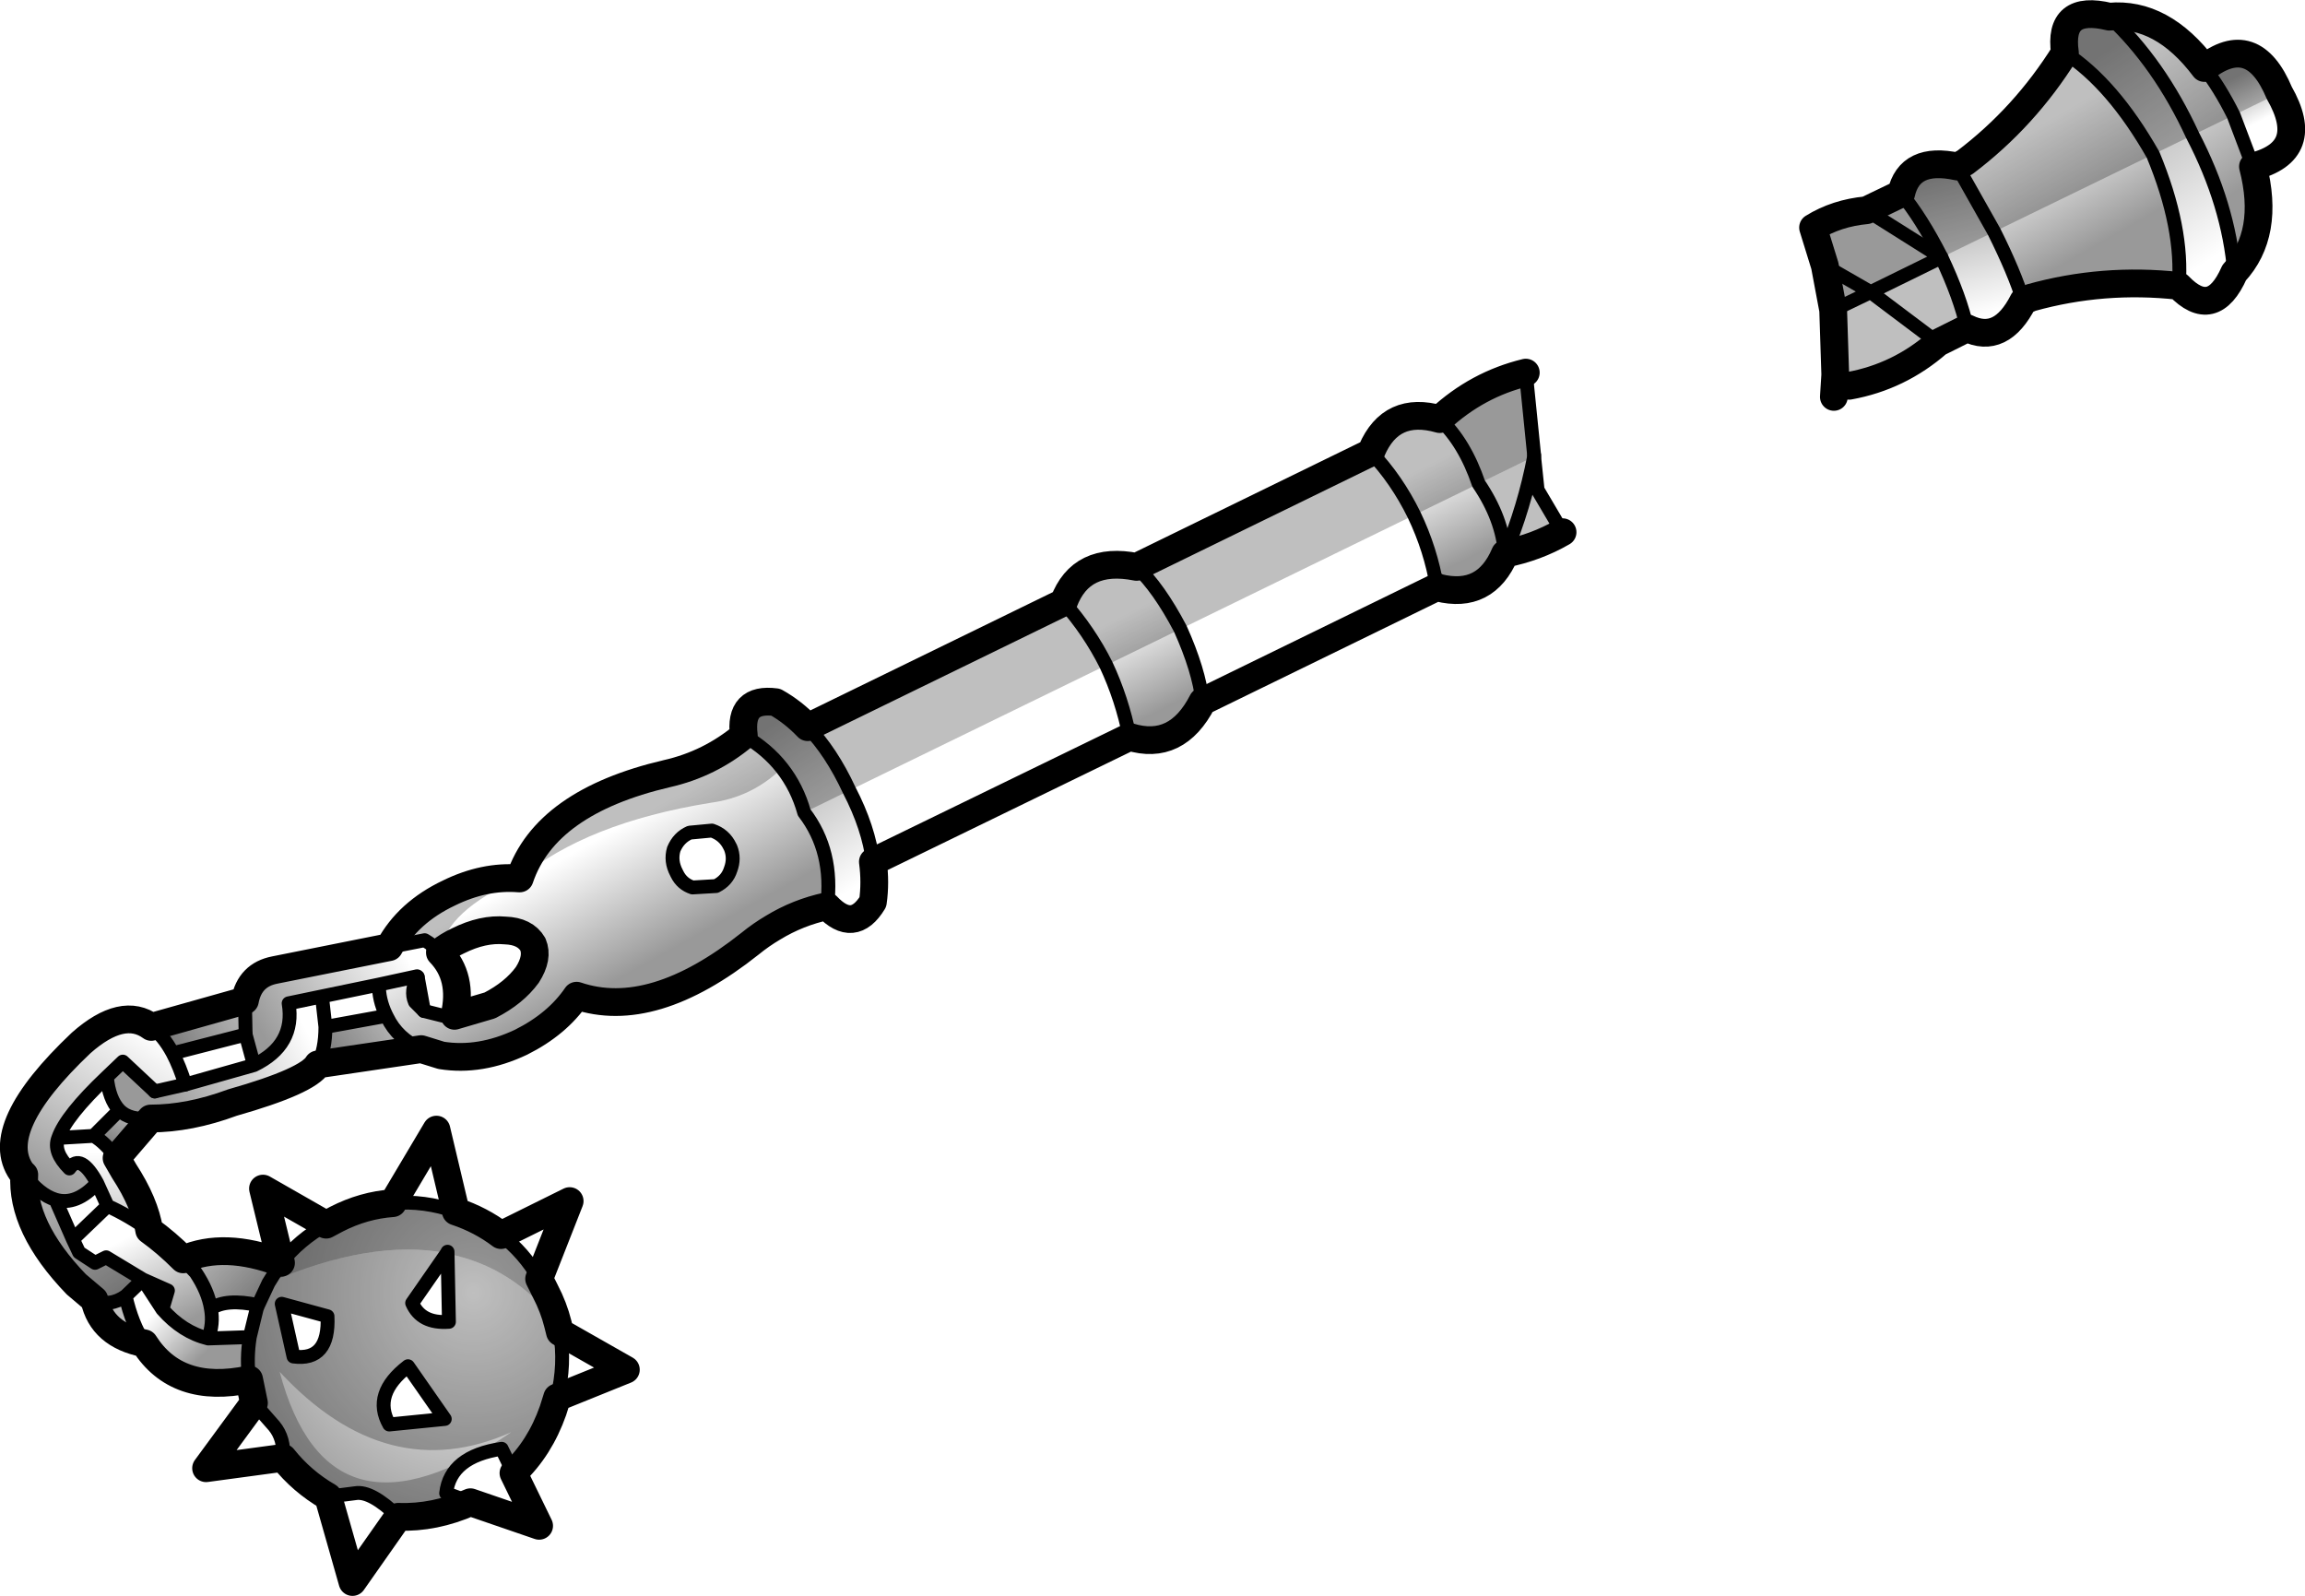 <?xml version="1.0" encoding="UTF-8" standalone="no"?>
<svg xmlns:xlink="http://www.w3.org/1999/xlink" height="115.0px" width="166.1px" xmlns="http://www.w3.org/2000/svg">
  <g transform="matrix(1.0, 0.0, 0.0, 1.0, 86.85, 26.45)">
    <path d="M43.8 -10.05 Q45.5 -11.1 47.65 -11.3 L50.15 -12.5 Q51.6 -10.75 53.05 -7.9 L45.25 -4.1 44.65 -7.3 43.8 -10.05 M16.9 3.75 Q19.6 1.25 23.1 0.4 L23.7 6.35 23.7 6.45 19.7 8.4 Q18.7 5.45 16.9 3.75 M-54.0 60.85 Q-52.2 61.45 -50.75 62.55 -49.1 63.8 -48.0 65.7 L-47.55 66.6 Q-46.95 67.75 -46.65 68.95 -49.9 64.8 -54.6 63.9 L-54.6 63.75 -54.65 63.85 Q-60.1 62.8 -67.5 66.0 L-66.6 64.55 Q-65.3 62.9 -63.35 61.8 L-62.6 61.4 Q-60.65 60.4 -58.55 60.25 -56.3 60.05 -54.0 60.85" fill="#000000" fill-opacity="0.4" fill-rule="evenodd" stroke="none"/>
    <path d="M53.05 -7.9 Q51.6 -10.75 50.15 -12.5 50.75 -15.2 54.2 -14.45 L54.75 -14.75 Q59.05 -18.0 61.95 -22.65 61.45 -26.15 65.15 -25.25 68.95 -25.6 72.0 -21.55 75.5 -24.3 77.4 -19.75 L53.05 -7.9 Q54.4 -5.05 54.9 -2.8 L52.8 -1.75 Q50.0 0.7 46.4 1.35 L45.4 0.55 45.25 -4.1 53.05 -7.9 M-58.95 46.85 Q-58.2 48.4 -56.5 49.15 L-63.95 50.25 Q-63.4 49.2 -63.4 47.55 L-59.0 46.75 -58.95 46.85 M-69.15 48.1 L-74.4 49.45 Q-75.1 48.15 -75.95 47.55 L-69.2 45.65 -69.15 48.1 M23.7 6.45 L23.95 8.85 25.75 11.9 Q23.85 13.0 21.6 13.45 21.4 10.9 19.7 8.4 L23.7 6.45 M16.9 3.75 Q18.7 5.45 19.7 8.4 L-28.9 32.1 Q-29.4 30.3 -30.5 28.9 -32.65 31.0 -35.65 31.4 -44.6 32.85 -49.4 36.85 -47.55 31.35 -38.8 29.3 -35.7 28.6 -33.25 26.55 -33.6 23.8 -30.95 24.15 -29.7 24.85 -28.65 25.95 L-10.2 16.95 Q-8.95 13.6 -4.95 14.4 L11.95 6.15 12.0 6.0 Q13.4 2.75 16.9 3.75 M-55.15 42.15 Q-55.65 41.65 -56.25 41.3 L-58.8 41.8 Q-57.45 39.3 -54.5 37.9 -51.95 36.65 -49.45 36.85 -54.7 39.2 -55.15 42.15 M-57.15 67.45 Q-56.5 68.95 -54.5 68.8 L-54.6 63.9 Q-49.9 64.8 -46.65 68.95 L-46.5 69.55 Q-46.1 71.85 -46.7 74.25 L-47.0 75.2 Q-47.95 77.9 -49.85 79.7 L-50.7 77.95 Q-54.4 78.5 -54.7 81.15 L-52.95 81.8 Q-55.55 82.95 -58.15 82.85 -60.1 80.95 -61.25 81.15 L-63.2 81.4 Q-65.1 80.3 -66.45 78.6 -66.35 77.2 -67.1 76.3 L-68.55 74.65 -68.9 72.95 Q-69.1 71.45 -68.85 69.9 L-68.35 67.85 -68.25 67.6 Q-70.55 67.1 -71.65 67.85 -71.85 66.6 -72.75 65.25 L-73.65 64.3 Q-70.7 63.0 -66.6 64.55 L-67.5 66.0 Q-60.1 62.8 -54.65 63.85 L-57.15 67.45 M-78.25 53.55 Q-77.5 54.3 -76.0 54.15 L-78.45 57.0 Q-79.3 55.85 -80.1 55.4 L-78.25 53.55 M-76.45 70.35 Q-79.5 69.75 -80.05 67.2 L-81.35 66.1 Q-85.35 61.95 -85.1 58.2 -84.0 59.65 -82.85 60.0 L-81.15 63.8 -80.0 64.55 -79.2 64.15 -76.55 65.75 -77.8 66.95 Q-77.35 68.95 -76.45 70.35 M-65.7 71.3 Q-63.1 71.65 -63.25 68.4 L-66.55 67.5 -65.7 71.3 M-58.8 76.2 L-54.8 75.8 -57.45 72.0 Q-60.05 74.0 -58.8 76.2 M-66.7 72.4 Q-63.15 85.75 -50.0 76.75 -58.95 80.75 -66.7 72.4" fill="#000000" fill-opacity="0.251" fill-rule="evenodd" stroke="none"/>
    <path d="M46.4 1.35 L45.3 2.15 45.4 0.55 46.4 1.35" fill="#666666" fill-rule="evenodd" stroke="none"/>
    <path d="M-27.25 38.85 Q-29.35 39.3 -31.15 40.4 -32.0 40.9 -32.8 41.55 -39.85 47.15 -45.3 45.3 -46.7 47.35 -49.3 48.65 -52.25 50.05 -55.05 49.6 L-56.5 49.15 Q-58.2 48.4 -58.95 46.85 L-59.0 46.75 -59.05 46.65 Q-59.55 45.6 -59.55 44.5 L-56.8 43.9 -56.75 43.95 Q-57.3 44.95 -56.95 45.75 L-56.3 46.4 -54.9 46.75 -54.1 46.75 -51.55 46.0 Q-49.8 45.1 -48.85 43.8 -48.05 42.55 -48.45 41.6 -49.0 40.65 -50.45 40.6 -52.05 40.45 -53.85 41.35 -54.6 41.7 -55.15 42.15 -55.65 41.65 -56.25 41.3 L-58.8 41.8 Q-57.45 39.3 -54.5 37.9 -51.95 36.65 -49.45 36.85 L-49.4 36.85 Q-47.55 31.35 -38.8 29.3 -35.7 28.6 -33.25 26.55 -31.55 27.55 -30.5 28.9 -29.4 30.3 -28.9 32.1 -26.75 34.9 -27.25 38.85 M-38.05 36.55 Q-37.7 37.25 -36.95 37.5 L-35.25 37.4 Q-34.45 37.0 -34.2 36.2 -33.9 35.4 -34.2 34.65 L-34.25 34.55 Q-34.65 33.7 -35.55 33.4 L-37.15 33.55 Q-37.95 33.9 -38.3 34.75 -38.55 35.6 -38.1 36.45 L-38.05 36.55" fill="url(#gradient0)" fill-rule="evenodd" stroke="none"/>
    <path d="M-0.2 24.1 Q-2.05 27.7 -5.45 26.65 -6.0 23.9 -7.15 21.45 -8.35 19.05 -10.2 16.95 -8.95 13.6 -4.95 14.4 -3.35 15.9 -1.8 18.85 -0.45 21.85 -0.2 24.1" fill="url(#gradient1)" fill-rule="evenodd" stroke="none"/>
    <path d="M21.6 13.45 Q20.2 16.75 16.8 15.9 L16.7 15.85 Q16.25 13.15 15.05 10.65 13.8 8.1 11.95 6.15 L12.0 6.0 Q13.4 2.75 16.9 3.75 18.7 5.45 19.7 8.4 21.4 10.9 21.6 13.45" fill="url(#gradient2)" fill-rule="evenodd" stroke="none"/>
    <path d="M54.2 -14.45 L54.75 -14.75 Q59.05 -18.0 61.95 -22.65 65.4 -20.4 68.3 -15.3 70.5 -10.0 70.15 -5.85 64.7 -6.45 59.5 -5.0 L58.95 -4.75 Q58.3 -6.85 56.85 -9.75 L54.2 -14.45" fill="url(#gradient3)" fill-rule="evenodd" stroke="none"/>
    <path d="M61.95 -22.65 Q61.45 -26.15 65.15 -25.25 68.75 -21.9 71.15 -16.7 73.75 -11.7 74.15 -6.8 72.6 -3.3 70.15 -5.85 70.5 -10.0 68.3 -15.3 65.4 -20.4 61.95 -22.65" fill="url(#gradient4)" fill-rule="evenodd" stroke="none"/>
    <path d="M65.15 -25.25 Q68.95 -25.6 72.0 -21.55 73.1 -20.15 74.1 -18.15 L75.5 -14.45 Q76.75 -9.6 74.15 -6.8 73.75 -11.7 71.15 -16.7 68.75 -21.9 65.15 -25.25" fill="url(#gradient5)" fill-rule="evenodd" stroke="none"/>
    <path d="M72.0 -21.55 Q75.5 -24.3 77.4 -19.75 79.8 -15.55 75.5 -14.45 L74.1 -18.15 Q73.1 -20.15 72.0 -21.55" fill="url(#gradient6)" fill-rule="evenodd" stroke="none"/>
    <path d="M58.95 -4.75 Q57.35 -1.6 54.9 -2.8 54.4 -5.05 53.05 -7.9 51.6 -10.75 50.15 -12.5 50.75 -15.2 54.2 -14.45 L56.85 -9.75 Q58.3 -6.85 58.95 -4.75" fill="url(#gradient7)" fill-rule="evenodd" stroke="none"/>
    <path d="M-23.95 35.65 Q-23.75 37.15 -23.95 38.55 -25.35 40.85 -27.25 38.85 -26.75 34.9 -28.9 32.1 -29.4 30.3 -30.5 28.9 -31.55 27.55 -33.25 26.55 -33.6 23.8 -30.95 24.15 -29.7 24.85 -28.65 25.95 -26.95 27.7 -25.65 30.5 -24.25 33.2 -23.95 35.65" fill="url(#gradient8)" fill-rule="evenodd" stroke="none"/>
    <path d="M-69.2 45.65 Q-68.85 43.8 -67.05 43.45 L-58.8 41.8 -56.25 41.3 Q-55.65 41.65 -55.15 42.15 L-55.15 42.2 Q-53.45 43.95 -54.1 46.75 L-54.9 46.75 -56.3 46.4 -56.75 43.95 -56.8 43.9 -59.55 44.5 -63.65 45.35 -66.05 45.85 Q-65.55 48.85 -68.55 50.3 L-69.15 48.1 -69.2 45.65" fill="url(#gradient9)" fill-rule="evenodd" stroke="none"/>
    <path d="M-56.5 49.15 L-63.95 50.25 Q-63.4 49.2 -63.4 47.55 L-59.0 46.75 -58.95 46.85 Q-58.2 48.4 -56.5 49.15" fill="url(#gradient10)" fill-rule="evenodd" stroke="none"/>
    <path d="M-75.95 47.55 L-69.2 45.65 -69.15 48.1 -74.4 49.45 Q-75.1 48.15 -75.95 47.55" fill="url(#gradient11)" fill-rule="evenodd" stroke="none"/>
    <path d="M-63.95 50.25 Q-64.65 51.45 -70.1 53.0 -73.2 54.15 -76.0 54.15 -77.5 54.3 -78.25 53.55 -79.0 52.75 -79.15 51.15 L-78.0 50.05 -75.7 52.2 -73.5 51.7 -68.55 50.3 Q-65.55 48.85 -66.05 45.85 L-63.65 45.35 -63.4 47.55 Q-63.4 49.2 -63.95 50.25" fill="url(#gradient12)" fill-rule="evenodd" stroke="none"/>
    <path d="M-85.1 58.2 L-85.3 58.0 Q-87.5 54.85 -81.0 48.7 -78.0 46.05 -75.95 47.55 -75.1 48.15 -74.4 49.45 -73.9 50.4 -73.5 51.7 L-75.7 52.2 -78.0 50.05 -79.15 51.15 Q-82.1 53.95 -82.65 55.55 -83.05 56.55 -81.85 57.75 -81.05 56.6 -79.85 58.8 -81.35 60.45 -82.85 60.0 -84.0 59.65 -85.1 58.2" fill="url(#gradient13)" fill-rule="evenodd" stroke="none"/>
    <path d="M-76.0 54.15 L-78.45 57.0 Q-79.3 55.85 -80.1 55.4 L-78.25 53.55 Q-77.5 54.3 -76.0 54.15" fill="url(#gradient14)" fill-rule="evenodd" stroke="none"/>
    <path d="M-78.45 57.0 L-77.9 57.95 Q-76.4 60.25 -76.1 62.2 -77.55 61.15 -79.1 60.45 L-79.85 58.8 Q-81.05 56.6 -81.85 57.75 -83.05 56.55 -82.65 55.55 L-80.1 55.4 Q-79.3 55.85 -78.45 57.0" fill="url(#gradient15)" fill-rule="evenodd" stroke="none"/>
    <path d="M-76.1 62.2 Q-74.85 63.1 -73.65 64.3 L-72.75 65.25 Q-71.85 66.6 -71.65 67.85 -71.45 68.95 -71.85 70.0 -73.7 69.55 -75.15 67.9 L-74.75 66.55 -76.55 65.75 -79.2 64.15 -80.0 64.55 -81.15 63.8 -81.6 62.85 -79.1 60.45 Q-77.55 61.15 -76.1 62.2" fill="url(#gradient16)" fill-rule="evenodd" stroke="none"/>
    <path d="M-80.05 67.2 L-81.35 66.1 Q-85.35 61.95 -85.1 58.2 -84.0 59.65 -82.85 60.0 L-81.6 62.85 -81.15 63.8 -80.0 64.55 -79.2 64.15 -76.55 65.75 -77.8 66.95 Q-78.95 67.75 -80.05 67.2" fill="url(#gradient17)" fill-rule="evenodd" stroke="none"/>
    <path d="M-68.9 72.95 Q-74.1 74.05 -76.45 70.35 -77.35 68.95 -77.8 66.95 L-76.55 65.75 -75.15 67.9 Q-73.7 69.55 -71.85 70.0 L-68.85 69.9 Q-69.1 71.45 -68.9 72.95" fill="url(#gradient18)" fill-rule="evenodd" stroke="none"/>
    <path d="M-73.65 64.3 Q-70.7 63.0 -66.6 64.55 L-67.5 66.0 -68.25 67.6 Q-70.55 67.1 -71.65 67.85 -71.85 66.6 -72.75 65.25 L-73.65 64.3" fill="url(#gradient19)" fill-rule="evenodd" stroke="none"/>
    <path d="M-63.35 61.8 L-62.6 61.4 Q-60.65 60.4 -58.55 60.25 -56.3 60.05 -54.0 60.85 -52.2 61.45 -50.75 62.55 -49.1 63.8 -48.0 65.7 L-47.55 66.6 Q-46.95 67.75 -46.65 68.95 L-46.5 69.55 Q-46.1 71.85 -46.7 74.25 L-47.0 75.2 Q-47.95 77.9 -49.85 79.7 L-50.7 77.95 Q-54.4 78.5 -54.7 81.15 L-52.95 81.8 Q-55.55 82.95 -58.15 82.85 -60.1 80.95 -61.25 81.15 L-63.2 81.4 Q-65.1 80.3 -66.45 78.6 -66.35 77.2 -67.1 76.3 L-68.55 74.65 -68.9 72.95 Q-69.1 71.45 -68.85 69.9 L-68.35 67.85 -68.25 67.6 -67.5 66.0 -66.6 64.55 Q-65.3 62.9 -63.35 61.8 M-54.65 63.85 L-57.15 67.45 Q-56.5 68.95 -54.5 68.8 L-54.6 63.75 -54.65 63.85 M-63.25 68.4 L-66.55 67.5 -65.7 71.3 Q-63.1 71.65 -63.25 68.4 M-58.8 76.2 L-54.8 75.8 -57.45 72.0 Q-60.05 74.0 -58.8 76.2" fill="url(#gradient20)" fill-rule="evenodd" stroke="none"/>
    <path d="M46.4 1.35 L45.3 2.15 M54.2 -14.45 L56.85 -9.75 Q58.3 -6.85 58.95 -4.75 M54.9 -2.8 Q54.4 -5.05 53.05 -7.9 51.6 -10.75 50.15 -12.5 M75.5 -14.45 L74.1 -18.15 Q73.1 -20.15 72.0 -21.55 M61.95 -22.65 Q65.4 -20.4 68.3 -15.3 70.5 -10.0 70.15 -5.85 M65.15 -25.25 Q68.75 -21.9 71.15 -16.7 73.75 -11.7 74.15 -6.8 M23.7 6.45 L23.95 8.85 25.75 11.9 M23.1 0.4 L23.7 6.35 M16.7 15.85 Q16.25 13.15 15.05 10.65 13.8 8.1 11.95 6.15 M16.9 3.75 Q18.7 5.45 19.7 8.4 21.4 10.9 21.6 13.45 M-4.95 14.4 Q-3.35 15.9 -1.8 18.85 -0.45 21.85 -0.2 24.1 M-10.2 16.95 Q-8.35 19.05 -7.15 21.45 -6.0 23.9 -5.45 26.65 M-23.95 35.65 Q-24.25 33.2 -25.65 30.5 -26.95 27.7 -28.65 25.95 M-27.25 38.85 Q-26.75 34.9 -28.9 32.1 -29.4 30.3 -30.5 28.9 -31.55 27.55 -33.25 26.55 M-38.05 36.55 Q-37.7 37.25 -36.95 37.5 L-35.25 37.4 Q-34.45 37.0 -34.2 36.2 -33.9 35.4 -34.2 34.65 L-34.25 34.55 Q-34.65 33.7 -35.55 33.4 L-37.15 33.55 Q-37.95 33.9 -38.3 34.75 -38.55 35.6 -38.1 36.45 L-38.05 36.55 M-74.4 49.45 Q-75.1 48.15 -75.95 47.55 M-74.4 49.45 L-69.15 48.1 M-56.3 46.4 L-54.9 46.75 -54.1 46.75 M-56.3 46.4 L-56.95 45.75 Q-57.3 44.95 -56.75 43.95 M-58.55 60.25 Q-56.3 60.05 -54.0 60.85 M-54.65 63.85 L-57.15 67.45 Q-56.5 68.95 -54.5 68.8 L-54.6 63.75 -54.65 63.85 M-50.75 62.55 Q-49.1 63.8 -48.0 65.7 M-75.7 52.2 L-78.0 50.05 -79.15 51.15 Q-79.0 52.75 -78.25 53.55 -77.5 54.3 -76.0 54.15 M-78.25 53.55 L-80.1 55.4 Q-79.3 55.85 -78.45 57.0 M-79.85 58.8 L-79.1 60.45 Q-77.55 61.15 -76.1 62.2 M-71.65 67.85 Q-71.85 66.6 -72.75 65.25 L-73.65 64.3 M-75.15 67.9 L-74.75 66.55 -76.55 65.75 -75.15 67.9 Q-73.7 69.55 -71.85 70.0 -71.45 68.95 -71.65 67.85 -70.55 67.1 -68.25 67.6 L-67.5 66.0 -66.6 64.55 Q-65.3 62.9 -63.35 61.8 M-77.8 66.95 L-76.55 65.75 -79.2 64.15 -80.0 64.55 -81.15 63.8 -81.6 62.85 -82.85 60.0 Q-84.0 59.65 -85.1 58.2 M-77.8 66.95 Q-78.95 67.75 -80.05 67.2 M-77.8 66.95 Q-77.35 68.95 -76.45 70.35 M-63.25 68.4 L-66.55 67.5 -65.7 71.3 Q-63.1 71.65 -63.25 68.4 M-68.85 69.9 Q-69.1 71.45 -68.9 72.95 M-68.85 69.9 L-68.35 67.85 -68.25 67.6 M-71.85 70.0 L-68.85 69.9 M-73.5 51.7 Q-73.9 50.4 -74.4 49.45 M-66.45 78.6 Q-66.35 77.2 -67.1 76.3 L-68.55 74.65 M-63.2 81.4 L-61.25 81.15 Q-60.1 80.95 -58.15 82.85 M-58.8 76.2 Q-60.05 74.0 -57.45 72.0 L-54.8 75.8 -58.8 76.2 M-49.85 79.7 L-50.7 77.95 Q-54.4 78.5 -54.7 81.15 L-52.95 81.8 M-46.7 74.25 Q-46.1 71.85 -46.5 69.55 M-82.65 55.55 Q-83.05 56.55 -81.85 57.75 -81.05 56.6 -79.85 58.8 -81.35 60.45 -82.85 60.0 M-79.15 51.15 Q-82.1 53.95 -82.65 55.55 L-80.1 55.4 M-79.1 60.45 L-81.6 62.85" fill="none" stroke="#000000" stroke-linecap="round" stroke-linejoin="round" stroke-width="1.0"/>
    <path d="M44.65 -7.3 L47.95 -5.4 53.05 -7.9 47.65 -11.3 M52.8 -1.75 L47.95 -5.4 45.25 -4.1 M45.4 0.55 L46.4 1.35 M23.7 6.35 L23.7 6.45 Q23.0 10.1 21.6 13.45 M-69.15 48.1 L-69.2 45.65 M-69.15 48.1 L-68.55 50.3 Q-65.55 48.85 -66.05 45.85 L-63.65 45.35 -59.55 44.5 -56.8 43.9 -56.75 43.95 -56.3 46.4 M-55.15 42.15 Q-55.65 41.65 -56.25 41.3 L-58.8 41.8 M-63.65 45.35 L-63.4 47.55 -59.0 46.75 -59.05 46.65 Q-59.55 45.6 -59.55 44.5 M-56.5 49.15 Q-58.2 48.4 -58.95 46.85 L-59.0 46.75 M-73.5 51.7 L-75.7 52.2 M-68.55 50.3 L-73.5 51.7 M-63.4 47.55 Q-63.4 49.2 -63.95 50.25" fill="none" stroke="#000000" stroke-linecap="round" stroke-linejoin="round" stroke-width="1.0"/>
    <path d="M54.2 -14.45 L54.75 -14.75 Q59.05 -18.0 61.95 -22.65 61.45 -26.15 65.15 -25.25 68.95 -25.6 72.0 -21.55 75.5 -24.3 77.4 -19.75 79.8 -15.55 75.5 -14.45 76.75 -9.6 74.15 -6.8 72.6 -3.3 70.15 -5.85 64.7 -6.45 59.5 -5.0 L58.95 -4.75 Q57.35 -1.6 54.9 -2.8 L52.8 -1.75 Q50.0 0.7 46.4 1.35 M45.3 2.15 L45.4 0.55 45.25 -4.1 44.65 -7.3 43.8 -10.05 Q45.5 -11.1 47.65 -11.3 L50.15 -12.5 Q50.75 -15.2 54.2 -14.45 M25.75 11.9 Q23.85 13.0 21.6 13.45 20.2 16.75 16.8 15.9 L16.7 15.85 -0.2 24.1 Q-2.05 27.7 -5.45 26.65 L-23.95 35.65 Q-23.75 37.15 -23.95 38.55 -25.35 40.85 -27.25 38.85 -29.35 39.3 -31.15 40.4 -32.0 40.9 -32.8 41.55 -39.85 47.15 -45.3 45.3 -46.7 47.35 -49.3 48.65 -52.25 50.05 -55.05 49.6 L-56.5 49.15 -63.95 50.25 Q-64.65 51.45 -70.1 53.0 -73.2 54.15 -76.0 54.15 L-78.45 57.0 -77.9 57.95 Q-76.4 60.25 -76.1 62.2 -74.85 63.1 -73.65 64.3 -70.7 63.0 -66.6 64.55 L-67.9 59.2 -63.35 61.8 -62.6 61.4 Q-60.65 60.4 -58.55 60.25 L-55.4 54.95 -54.0 60.85 Q-52.2 61.45 -50.75 62.55 L-45.8 60.1 -48.0 65.7 -47.55 66.6 Q-46.95 67.75 -46.65 68.95 L-46.5 69.55 -41.75 72.25 -46.7 74.25 -47.0 75.2 Q-47.95 77.9 -49.85 79.7 L-48.0 83.5 -52.95 81.8 Q-55.55 82.95 -58.15 82.85 L-61.45 87.55 -63.2 81.4 Q-65.1 80.3 -66.45 78.6 L-72.0 79.35 -68.55 74.65 -68.9 72.95 Q-74.1 74.05 -76.45 70.35 -79.5 69.75 -80.05 67.2 L-81.35 66.1 Q-85.35 61.95 -85.1 58.2 L-85.3 58.0 Q-87.5 54.85 -81.0 48.7 -78.0 46.05 -75.95 47.55 L-69.2 45.65 Q-68.85 43.8 -67.05 43.45 L-58.8 41.8 Q-57.45 39.3 -54.5 37.9 -51.95 36.65 -49.45 36.85 L-49.4 36.85 Q-47.55 31.35 -38.8 29.3 -35.7 28.6 -33.25 26.55 -33.6 23.8 -30.95 24.15 -29.7 24.85 -28.65 25.95 L-10.2 16.95 Q-8.95 13.6 -4.95 14.4 L11.95 6.15 12.0 6.0 Q13.4 2.75 16.9 3.75 19.6 1.25 23.1 0.4 M-54.1 46.75 Q-53.45 43.95 -55.15 42.2 L-55.15 42.15 Q-54.6 41.7 -53.85 41.35 -52.05 40.45 -50.45 40.6 -49.0 40.65 -48.45 41.6 -48.05 42.55 -48.85 43.8 -49.8 45.1 -51.55 46.0 L-54.1 46.75 Z" fill="none" stroke="#000000" stroke-linecap="round" stroke-linejoin="round" stroke-width="2.0"/>
  </g>
  <defs>
    <linearGradient gradientTransform="matrix(0.003, 0.005, -0.018, 0.01, -43.75, 39.45)" gradientUnits="userSpaceOnUse" id="gradient0" spreadMethod="pad" x1="-819.2" x2="819.2">
      <stop offset="0.0" stop-color="#000000" stop-opacity="0.0"/>
      <stop offset="1.0" stop-color="#000000" stop-opacity="0.4"/>
    </linearGradient>
    <linearGradient gradientTransform="matrix(0.002, 0.004, -0.004, 0.002, -4.45, 21.25)" gradientUnits="userSpaceOnUse" id="gradient1" spreadMethod="pad" x1="-819.2" x2="819.2">
      <stop offset="0.0" stop-color="#000000" stop-opacity="0.0"/>
      <stop offset="1.0" stop-color="#000000" stop-opacity="0.4"/>
    </linearGradient>
    <linearGradient gradientTransform="matrix(0.002, 0.004, -0.004, 0.002, 17.4, 10.45)" gradientUnits="userSpaceOnUse" id="gradient2" spreadMethod="pad" x1="-819.2" x2="819.2">
      <stop offset="0.0" stop-color="#000000" stop-opacity="0.0"/>
      <stop offset="1.0" stop-color="#000000" stop-opacity="0.4"/>
    </linearGradient>
    <linearGradient gradientTransform="matrix(0.003, 0.005, -0.007, 0.004, 62.0, -13.0)" gradientUnits="userSpaceOnUse" id="gradient3" spreadMethod="pad" x1="-819.2" x2="819.2">
      <stop offset="0.0" stop-color="#000000" stop-opacity="0.0"/>
      <stop offset="1.0" stop-color="#000000" stop-opacity="0.4"/>
    </linearGradient>
    <linearGradient gradientTransform="matrix(-0.005, -0.009, 0.003, -0.002, 68.45, -15.2)" gradientUnits="userSpaceOnUse" id="gradient4" spreadMethod="pad" x1="-819.2" x2="819.2">
      <stop offset="0.0" stop-color="#000000" stop-opacity="0.0"/>
      <stop offset="1.0" stop-color="#000000" stop-opacity="0.4"/>
    </linearGradient>
    <linearGradient gradientTransform="matrix(0.004, 0.006, -0.003, 0.002, 71.15, -17.65)" gradientUnits="userSpaceOnUse" id="gradient5" spreadMethod="pad" x1="-819.2" x2="819.2">
      <stop offset="0.0" stop-color="#000000" stop-opacity="0.0"/>
      <stop offset="1.0" stop-color="#000000" stop-opacity="0.4"/>
    </linearGradient>
    <linearGradient gradientTransform="matrix(-0.001, -0.002, 0.002, -0.001, 75.2, -19.35)" gradientUnits="userSpaceOnUse" id="gradient6" spreadMethod="pad" x1="-819.2" x2="819.2">
      <stop offset="0.0" stop-color="#000000" stop-opacity="0.0"/>
      <stop offset="1.0" stop-color="#000000" stop-opacity="0.4"/>
    </linearGradient>
    <linearGradient gradientTransform="matrix(-0.002, -0.006, 0.004, -0.001, 54.5, -8.75)" gradientUnits="userSpaceOnUse" id="gradient7" spreadMethod="pad" x1="-819.2" x2="819.2">
      <stop offset="0.0" stop-color="#000000" stop-opacity="0.0"/>
      <stop offset="1.0" stop-color="#000000" stop-opacity="0.4"/>
    </linearGradient>
    <linearGradient gradientTransform="matrix(-0.004, -0.007, 0.003, -0.002, -28.2, 31.55)" gradientUnits="userSpaceOnUse" id="gradient8" spreadMethod="pad" x1="-819.2" x2="819.2">
      <stop offset="0.0" stop-color="#000000" stop-opacity="0.0"/>
      <stop offset="1.0" stop-color="#000000" stop-opacity="0.4"/>
    </linearGradient>
    <linearGradient gradientTransform="matrix(-0.006, 0.004, -0.003, -0.005, -62.3, 46.0)" gradientUnits="userSpaceOnUse" id="gradient9" spreadMethod="pad" x1="-819.2" x2="819.2">
      <stop offset="0.0" stop-color="#000000" stop-opacity="0.0"/>
      <stop offset="1.0" stop-color="#000000" stop-opacity="0.4"/>
    </linearGradient>
    <linearGradient gradientTransform="matrix(-0.004, 0.002, -0.002, -0.003, -60.7, 48.8)" gradientUnits="userSpaceOnUse" id="gradient10" spreadMethod="pad" x1="-819.2" x2="819.2">
      <stop offset="0.0" stop-color="#000000" stop-opacity="0.0"/>
      <stop offset="1.0" stop-color="#000000" stop-opacity="0.4"/>
    </linearGradient>
    <linearGradient gradientTransform="matrix(-0.004, 0.002, -0.001, -0.002, -72.05, 47.5)" gradientUnits="userSpaceOnUse" id="gradient11" spreadMethod="pad" x1="-819.2" x2="819.2">
      <stop offset="0.0" stop-color="#000000" stop-opacity="0.0"/>
      <stop offset="1.0" stop-color="#000000" stop-opacity="0.4"/>
    </linearGradient>
    <linearGradient gradientTransform="matrix(-0.006, 0.004, -0.002, -0.004, -70.25, 49.9)" gradientUnits="userSpaceOnUse" id="gradient12" spreadMethod="pad" x1="-819.2" x2="819.2">
      <stop offset="0.0" stop-color="#000000" stop-opacity="0.0"/>
      <stop offset="1.0" stop-color="#000000" stop-opacity="0.4"/>
    </linearGradient>
    <linearGradient gradientTransform="matrix(-0.004, 0.007, -0.005, -0.003, -79.75, 53.5)" gradientUnits="userSpaceOnUse" id="gradient13" spreadMethod="pad" x1="-819.2" x2="819.2">
      <stop offset="0.0" stop-color="#000000" stop-opacity="0.0"/>
      <stop offset="1.0" stop-color="#000000" stop-opacity="0.4"/>
    </linearGradient>
    <linearGradient gradientTransform="matrix(-0.001, 0.002, -0.002, -9.0E-4, -78.2, 55.0)" gradientUnits="userSpaceOnUse" id="gradient14" spreadMethod="pad" x1="-819.2" x2="819.2">
      <stop offset="0.0" stop-color="#000000" stop-opacity="0.0"/>
      <stop offset="1.0" stop-color="#000000" stop-opacity="0.4"/>
    </linearGradient>
    <linearGradient gradientTransform="matrix(0.0, 0.006, -0.004, 0.0, -79.4, 61.45)" gradientUnits="userSpaceOnUse" id="gradient15" spreadMethod="pad" x1="-819.2" x2="819.2">
      <stop offset="0.0" stop-color="#000000" stop-opacity="0.0"/>
      <stop offset="1.0" stop-color="#000000" stop-opacity="0.4"/>
    </linearGradient>
    <linearGradient gradientTransform="matrix(0.002, 0.004, -0.004, 0.002, -76.05, 66.0)" gradientUnits="userSpaceOnUse" id="gradient16" spreadMethod="pad" x1="-819.2" x2="819.2">
      <stop offset="0.0" stop-color="#000000" stop-opacity="0.0"/>
      <stop offset="1.0" stop-color="#000000" stop-opacity="0.4"/>
    </linearGradient>
    <linearGradient gradientTransform="matrix(0.003, 0.006, -0.003, 0.002, -81.25, 62.5)" gradientUnits="userSpaceOnUse" id="gradient17" spreadMethod="pad" x1="-819.2" x2="819.2">
      <stop offset="0.0" stop-color="#000000" stop-opacity="0.0"/>
      <stop offset="1.0" stop-color="#000000" stop-opacity="0.4"/>
    </linearGradient>
    <linearGradient gradientTransform="matrix(0.002, 0.002, -0.003, 0.003, -73.6, 69.3)" gradientUnits="userSpaceOnUse" id="gradient18" spreadMethod="pad" x1="-819.2" x2="819.2">
      <stop offset="0.0" stop-color="#000000" stop-opacity="0.0"/>
      <stop offset="1.0" stop-color="#000000" stop-opacity="0.4"/>
    </linearGradient>
    <linearGradient gradientTransform="matrix(0.003, 0.003, -0.003, 0.003, -70.15, 65.15)" gradientUnits="userSpaceOnUse" id="gradient19" spreadMethod="pad" x1="-819.2" x2="819.2">
      <stop offset="0.0" stop-color="#000000" stop-opacity="0.0"/>
      <stop offset="1.0" stop-color="#000000" stop-opacity="0.4"/>
    </linearGradient>
    <radialGradient cx="0" cy="0" gradientTransform="matrix(0.023, 0.0, 0.0, 0.023, -52.75, 66.7)" gradientUnits="userSpaceOnUse" id="gradient20" r="819.2" spreadMethod="pad">
      <stop offset="0.0" stop-color="#000000" stop-opacity="0.0"/>
      <stop offset="1.0" stop-color="#000000" stop-opacity="0.4"/>
    </radialGradient>
  </defs>
</svg>
